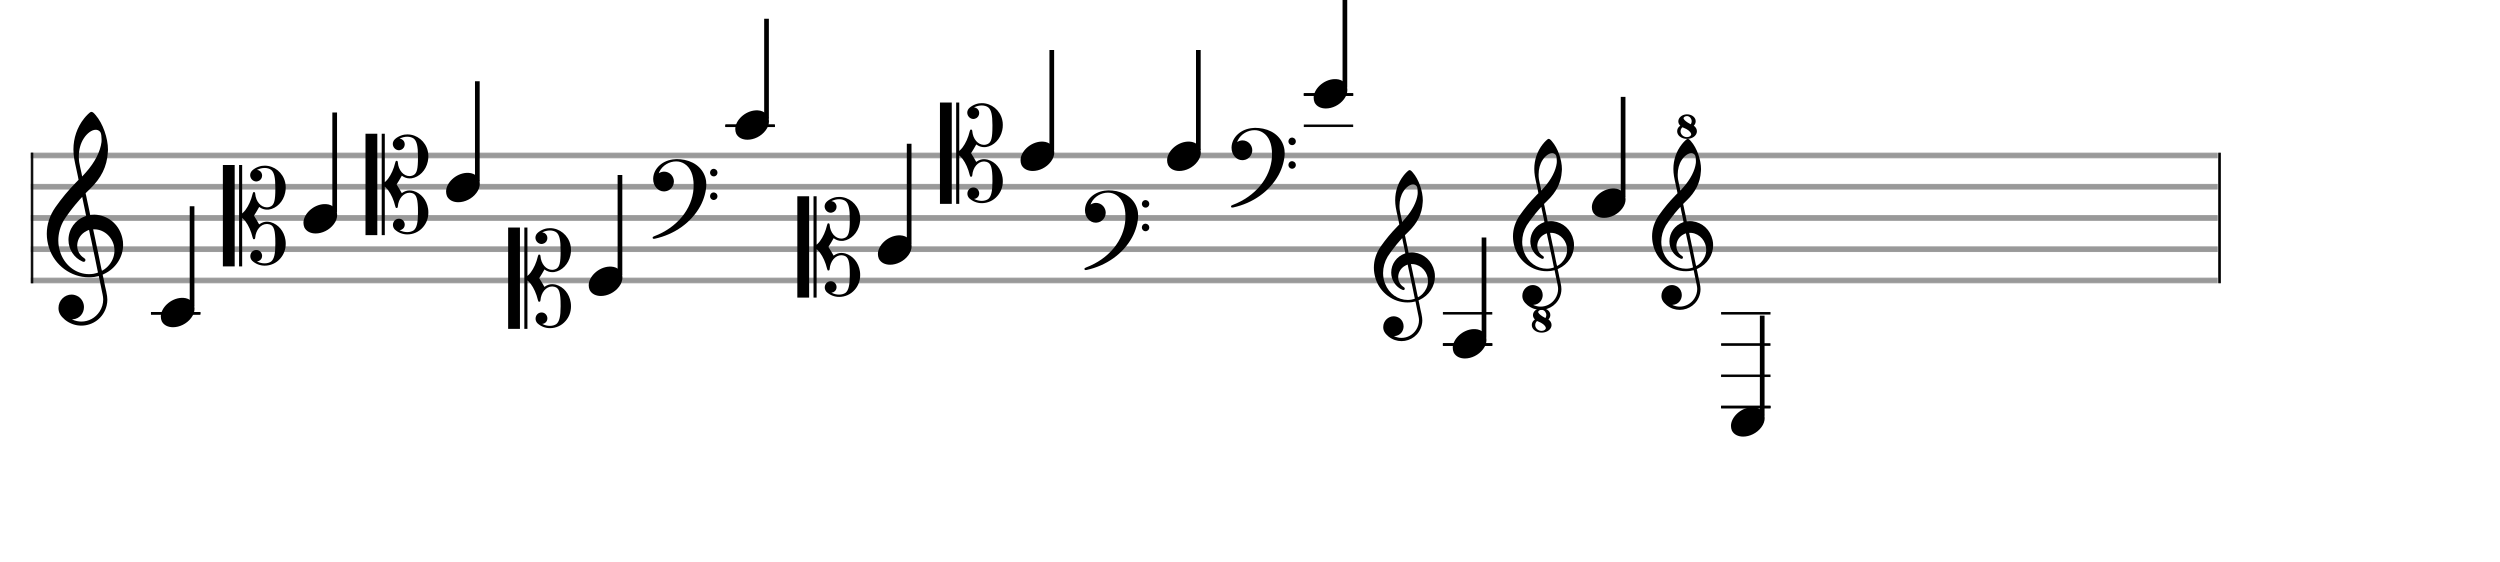 <svg width="800" height="180"><rect stroke-width="0.3" fill="#999999" stroke="#999999" font-family="Arial" font-size="10pt" font-weight="normal" font-style="normal" x="10" y="49" width="699.5" height="1.5"/><rect stroke-width="0.3" fill="#999999" stroke="#999999" font-family="Arial" font-size="10pt" font-weight="normal" font-style="normal" x="10" y="59" width="699.5" height="1.5"/><rect stroke-width="0.3" fill="#999999" stroke="#999999" font-family="Arial" font-size="10pt" font-weight="normal" font-style="normal" x="10" y="69" width="699.5" height="1.5"/><rect stroke-width="0.3" fill="#999999" stroke="#999999" font-family="Arial" font-size="10pt" font-weight="normal" font-style="normal" x="10" y="79" width="699.5" height="1.5"/><rect stroke-width="0.3" fill="#999999" stroke="#999999" font-family="Arial" font-size="10pt" font-weight="normal" font-style="normal" x="10" y="89" width="699.5" height="1.5"/><path stroke-width="0.3" fill="black" stroke="none" font-family="Arial" font-size="10pt" font-weight="normal" font-style="normal" x="10" y="89" width="699.5" height="1.5" d="M15 79M29.054 35.829C29.112 35.8,29.17 35.8,29.256 35.8C29.602 35.8,30.005 36.088,30.581 36.808C32.914 39.486,34.555 44.152,34.555 47.954C34.555 48.242,34.498 48.472,34.498 48.76C34.238 53.282,32.395 56.997,28.738 60.51L27.758 61.461L27.413 61.835L27.413 61.95L27.614 62.814L27.931 64.37L28.248 65.81C28.68 67.768,28.853 68.776,28.853 68.776C28.853 68.776,28.853 68.776,28.853 68.776C28.853 68.776,28.968 68.776,29.112 68.747C29.256 68.747,29.717 68.69,30.206 68.69C30.552 68.69,30.898 68.747,31.07 68.747C35.131 69.266,38.27 72.174,39.163 76.264C39.336 76.926,39.394 77.646,39.394 78.366C39.394 82.254,37.061 85.97,33.173 87.726C32.942 87.87,32.856 87.899,32.856 87.899L32.856 87.928C32.856 87.928,33.029 88.59,33.173 89.339L33.605 91.528L34.008 93.285C34.238 94.408,34.354 95.214,34.354 95.934C34.354 96.568,34.267 97.144,34.123 97.806C33.144 101.81,29.659 104.2,26.03 104.2C24.245 104.2,22.402 103.624,20.789 102.328C19.349 101.118,18.715 100.024,18.715 98.584C18.715 96.05,20.76 94.264,22.891 94.264C23.64 94.264,24.389 94.494,25.109 94.926C26.318 95.762,26.866 97.029,26.866 98.267C26.866 100.168,25.541 102.04,23.266 102.184L23.035 102.184L23.208 102.299C24.158 102.702,25.109 102.904,26.03 102.904C28.363 102.904,30.552 101.723,31.877 99.678C32.626 98.526,33.029 97.173,33.029 95.819C33.029 95.301,32.942 94.782,32.827 94.206C32.827 94.149,32.741 93.688,32.626 93.256C31.992 90.146,31.618 88.331,31.618 88.331C31.618 88.331,31.618 88.331,31.618 88.331C31.56 88.331,31.445 88.331,31.358 88.389C31.07 88.446,30.466 88.59,30.206 88.619C29.573 88.706,28.968 88.734,28.392 88.734C22.747 88.734,17.506 84.933,15.691 79.317C15.23 77.819,14.971 76.322,14.971 74.824C14.971 71.829,15.922 68.891,17.765 66.27C19.781 63.419,21.797 60.971,24.274 58.437L25.138 57.544L24.936 56.478L24.562 54.722L24.072 52.475C23.928 51.64,23.755 50.834,23.726 50.661C23.582 49.71,23.496 48.789,23.496 47.838C23.496 44.21,24.677 40.725,26.894 37.931C27.557 37.067,28.738 35.915,29.054 35.829M30.811 41.531C30.754 41.531,30.667 41.531,30.581 41.531C29.4 41.531,27.874 42.626,26.837 44.238C25.771 45.822,25.224 47.925,25.224 50.085C25.224 50.661,25.253 51.266,25.339 51.87C25.426 52.302,25.454 52.59,25.685 53.627L26.088 55.442C26.203 55.989,26.29 56.421,26.29 56.478L26.29 56.478C26.318 56.478,27.211 55.499,27.499 55.154C30.379 51.899,32.107 48.472,32.482 45.448C32.51 45.16,32.51 44.93,32.51 44.642C32.51 43.749,32.395 42.885,32.194 42.424C31.963 41.963,31.445 41.589,30.811 41.531M26.462 63.794C26.405 63.39,26.318 63.074,26.318 63.016C26.318 63.016,26.318 63.016,26.29 63.016C26.232 63.016,24.994 64.456,24.13 65.464C22.661 67.25,21.106 69.381,20.472 70.418C19.262 72.462,18.658 74.738,18.658 76.984C18.658 78.453,18.946 79.864,19.464 81.218C21.019 85.221,24.59 87.726,28.478 87.726C28.939 87.726,29.458 87.698,29.947 87.611C30.581 87.496,31.358 87.266,31.358 87.179L31.358 87.179C31.358 87.179,31.301 86.891,31.214 86.574L30.379 82.456L29.717 79.374L29.285 77.243L28.824 75.17C28.594 73.931,28.507 73.614,28.507 73.614C28.507 73.614,28.507 73.586,28.478 73.586C28.306 73.586,27.384 74.046,26.981 74.334C25.483 75.371,24.706 77.013,24.706 78.626C24.706 80.152,25.454 81.678,26.894 82.571C27.211 82.773,27.326 82.946,27.326 83.147C27.326 83.176,27.326 83.262,27.326 83.291C27.269 83.637,27.067 83.781,26.779 83.781C26.664 83.781,26.52 83.752,26.347 83.666C23.698 82.514,21.912 79.778,21.912 76.782L21.912 76.782C21.912 73.326,24.072 70.331,27.384 69.15L27.557 69.093L27.269 67.653L26.462 63.794M30.782 73.413C30.552 73.384,30.322 73.384,30.149 73.384C30.091 73.384,30.005 73.384,29.947 73.384L29.803 73.384L29.918 73.902L30.523 76.725L30.898 78.568L31.301 80.382L32.107 84.386L32.424 85.912C32.539 86.315,32.597 86.661,32.626 86.661C32.626 86.661,32.626 86.661,32.626 86.661C32.654 86.661,33.144 86.373,33.461 86.142C34.93 85.106,36.024 83.493,36.427 81.822C36.571 81.275,36.629 80.699,36.629 80.152C36.629 76.811,34.152 73.787,30.782 73.413"/><rect stroke-width="0.3" fill="black" stroke="black" font-family="Arial" font-size="10pt" font-weight="normal" font-style="normal" x="10" y="49" width="0.5" height="41.5"/><rect stroke-width="0.3" fill="black" stroke="black" font-family="Arial" font-size="10pt" font-weight="normal" font-style="normal" x="710" y="49" width="0.5" height="41.5"/><rect stroke-width="0.3" fill="black" stroke="black" font-family="Arial" font-size="10pt" font-weight="normal" font-style="normal" x="48.461" y="100" width="15.5" height="0.5"/><g class="vf-stavenote"><g class="vf-note" pointer-events="bounding-box"><g class="vf-stem" pointer-events="bounding-box"><path stroke-width="1.5" fill="none" stroke="black" font-family="Arial" font-size="10pt" font-weight="normal" font-style="normal" x="48.461" y="100" width="15.5" height="0.5" d="M61.461 98L61.461 66"/></g><g class="vf-notehead" pointer-events="bounding-box"><rect stroke-width="0.3" fill="black" stroke="black" font-family="Arial" font-size="10pt" font-weight="normal" font-style="normal" x="48.461" y="100" width="15.5" height="0.5"/><path stroke-width="0.3" fill="black" stroke="none" font-family="Arial" font-size="10pt" font-weight="normal" font-style="normal" x="48.461" y="100" width="15.5" height="0.5" d="M51.461 100M58.063 95.313C58.164 95.313,58.315 95.313,58.34 95.313C58.34 95.313,58.365 95.313,58.365 95.313C58.365 95.313,58.517 95.313,58.643 95.313C60.911 95.439,62.246 96.926,62.246 98.79C62.246 99.698,61.944 100.731,61.188 101.714C59.751 103.654,57.408 104.712,55.367 104.712C53.779 104.712,52.418 104.082,51.763 102.797C51.561 102.293,51.461 101.814,51.461 101.285C51.461 98.538,54.535 95.489,58.063 95.313"/></g></g><g class="vf-modifiers"/></g><path stroke-width="0.3" fill="black" stroke="none" font-family="Arial" font-size="10pt" font-weight="normal" font-style="normal" x="48.461" y="100" width="15.5" height="0.5" d="M71.318 69M71.318 69L71.318 52.803L73.185 52.803L75.097 52.803L75.097 69L75.097 85.243L73.185 85.243L71.318 85.243L71.318 69M76.502 69L76.502 52.803L76.986 52.803L77.493 52.803L77.493 60.567L77.493 68.309L77.631 68.171C77.862 67.986,78.276 67.548,78.553 67.18C79.544 65.844,80.35 64.092,80.834 62.042C80.972 61.535,81.018 61.466,81.272 61.466C81.525 61.466,81.617 61.581,81.663 61.95C81.848 64.507,83.506 66.35,85.396 66.35C85.695 66.35,86.018 66.304,86.317 66.189C87.562 65.774,87.999 64.668,88.091 61.719C88.091 61.12,88.114 60.567,88.114 60.06C88.114 56.72,87.7 55.13,86.778 54.37C86.271 53.978,85.511 53.748,84.705 53.748C83.875 53.748,83.069 53.955,82.308 54.324L82.262 54.37L82.308 54.393C82.562 54.439,82.723 54.462,82.907 54.554C83.576 54.9,83.875 55.545,83.875 56.19C83.875 56.927,83.437 57.687,82.631 57.941C82.401 58.033,82.216 58.079,82.032 58.079C80.926 58.079,80.05 57.111,80.05 56.028C80.05 55.729,80.12 55.452,80.281 55.13C80.742 54.231,82.354 53.31,83.783 53.079C84.106 53.056,84.405 53.01,84.728 53.01C87.769 53.01,90.534 55.222,91.248 58.356C91.386 58.862,91.432 59.415,91.432 59.968C91.432 60.544,91.386 61.143,91.248 61.696C90.649 64.53,88.552 66.673,86.041 67.065C85.834 67.088,85.603 67.088,85.419 67.088C84.612 67.088,83.829 66.834,83.092 66.327C83.046 66.258,82.977 66.235,82.93 66.235C82.93 66.235,82.93 66.235,82.93 66.235C82.93 66.235,82.562 66.857,82.124 67.641L81.272 69.023L82.124 70.405C82.562 71.166,82.93 71.811,82.93 71.811C82.93 71.811,82.93 71.811,82.93 71.811C82.977 71.811,83.046 71.765,83.092 71.696C83.829 71.189,84.612 70.935,85.419 70.935C85.834 70.935,86.225 71.004,86.64 71.097C89.082 71.811,90.902 73.977,91.34 76.788C91.409 77.202,91.432 77.617,91.432 78.032C91.432 79.806,90.833 81.419,89.704 82.709C88.391 84.252,86.525 85.013,84.705 85.013C83.23 85.013,81.778 84.46,80.673 83.423C80.281 82.985,80.097 82.478,80.097 81.972C80.097 80.958,80.834 79.99,82.032 79.99C83.161 79.99,83.875 80.958,83.875 81.879C83.875 82.524,83.576 83.124,82.907 83.469C82.723 83.561,82.562 83.607,82.308 83.63L82.262 83.676L82.308 83.7C83.069 84.091,83.875 84.276,84.705 84.276C85.511 84.276,86.271 84.045,86.778 83.676C87.7 82.893,88.114 81.303,88.114 78.009C88.114 77.456,88.091 76.926,88.091 76.304C87.953 72.986,87.4 71.857,85.672 71.696C85.58 71.673,85.488 71.673,85.396 71.673C83.483 71.673,81.848 73.562,81.663 76.096C81.617 76.442,81.525 76.557,81.272 76.557C81.018 76.557,80.972 76.511,80.834 75.981C80.35 73.954,79.544 72.18,78.553 70.843C78.276 70.498,77.862 70.037,77.631 69.852L77.493 69.714L77.493 77.456L77.493 85.243L76.986 85.243L76.502 85.243L76.502 69"/><g class="vf-stavenote"><g class="vf-note" pointer-events="bounding-box"><g class="vf-stem" pointer-events="bounding-box"><path stroke-width="1.5" fill="none" stroke="black" font-family="Arial" font-size="10pt" font-weight="normal" font-style="normal" x="48.461" y="100" width="15.5" height="0.5" d="M107.103 68L107.103 36"/></g><g class="vf-notehead" pointer-events="bounding-box"><path stroke-width="0.3" fill="black" stroke="none" font-family="Arial" font-size="10pt" font-weight="normal" font-style="normal" x="48.461" y="100" width="15.5" height="0.5" d="M97.103 70M103.706 65.313C103.806 65.313,103.958 65.313,103.983 65.313C103.983 65.313,104.008 65.313,104.008 65.313C104.008 65.313,104.159 65.313,104.285 65.313C106.553 65.439,107.889 66.926,107.889 68.79C107.889 69.698,107.586 70.731,106.83 71.714C105.394 73.654,103.05 74.712,101.009 74.712C99.422 74.712,98.061 74.082,97.406 72.797C97.204 72.293,97.103 71.814,97.103 71.285C97.103 68.538,100.178 65.489,103.706 65.313"/></g></g><g class="vf-modifiers"/></g><path stroke-width="0.3" fill="black" stroke="none" font-family="Arial" font-size="10pt" font-weight="normal" font-style="normal" x="48.461" y="100" width="15.5" height="0.5" d="M116.961 59M116.961 59L116.961 42.803L118.827 42.803L120.739 42.803L120.739 59L120.739 75.243L118.827 75.243L116.961 75.243L116.961 59M122.145 59L122.145 42.803L122.629 42.803L123.136 42.803L123.136 50.567L123.136 58.309L123.274 58.171C123.504 57.986,123.919 57.548,124.195 57.18C125.186 55.844,125.993 54.092,126.476 52.042C126.615 51.535,126.661 51.466,126.914 51.466C127.168 51.466,127.26 51.581,127.306 51.95C127.49 54.507,129.149 56.35,131.038 56.35C131.338 56.35,131.66 56.304,131.96 56.189C133.204 55.774,133.642 54.668,133.734 51.719C133.734 51.12,133.757 50.567,133.757 50.06C133.757 46.72,133.342 45.13,132.421 44.37C131.914 43.978,131.154 43.748,130.347 43.748C129.518 43.748,128.711 43.955,127.951 44.324L127.905 44.37L127.951 44.393C128.204 44.439,128.366 44.462,128.55 44.554C129.218 44.9,129.518 45.545,129.518 46.19C129.518 46.927,129.08 47.687,128.274 47.941C128.043 48.033,127.859 48.079,127.675 48.079C126.569 48.079,125.693 47.111,125.693 46.028C125.693 45.729,125.762 45.452,125.923 45.13C126.384 44.231,127.997 43.31,129.426 43.079C129.748 43.056,130.048 43.01,130.37 43.01C133.411 43.01,136.176 45.222,136.891 48.356C137.029 48.862,137.075 49.415,137.075 49.968C137.075 50.544,137.029 51.143,136.891 51.696C136.291 54.53,134.195 56.673,131.683 57.065C131.476 57.088,131.246 57.088,131.061 57.088C130.255 57.088,129.472 56.834,128.734 56.327C128.688 56.258,128.619 56.235,128.573 56.235C128.573 56.235,128.573 56.235,128.573 56.235C128.573 56.235,128.204 56.857,127.767 57.641L126.914 59.023L127.767 60.405C128.204 61.166,128.573 61.811,128.573 61.811C128.573 61.811,128.573 61.811,128.573 61.811C128.619 61.811,128.688 61.765,128.734 61.696C129.472 61.189,130.255 60.935,131.061 60.935C131.476 60.935,131.868 61.004,132.283 61.097C134.725 61.811,136.545 63.977,136.983 66.788C137.052 67.202,137.075 67.617,137.075 68.032C137.075 69.806,136.476 71.419,135.347 72.709C134.034 74.252,132.167 75.013,130.347 75.013C128.873 75.013,127.421 74.46,126.315 73.423C125.923 72.985,125.739 72.478,125.739 71.972C125.739 70.958,126.476 69.99,127.675 69.99C128.803 69.99,129.518 70.958,129.518 71.879C129.518 72.524,129.218 73.124,128.55 73.469C128.366 73.561,128.204 73.607,127.951 73.63L127.905 73.676L127.951 73.7C128.711 74.091,129.518 74.276,130.347 74.276C131.154 74.276,131.914 74.045,132.421 73.676C133.342 72.893,133.757 71.303,133.757 68.009C133.757 67.456,133.734 66.926,133.734 66.304C133.596 62.986,133.043 61.857,131.315 61.696C131.223 61.673,131.131 61.673,131.038 61.673C129.126 61.673,127.49 63.562,127.306 66.096C127.26 66.442,127.168 66.557,126.914 66.557C126.661 66.557,126.615 66.511,126.476 65.981C125.993 63.954,125.186 62.18,124.195 60.843C123.919 60.498,123.504 60.037,123.274 59.852L123.136 59.714L123.136 67.456L123.136 75.243L122.629 75.243L122.145 75.243L122.145 59"/><g class="vf-stavenote"><g class="vf-note" pointer-events="bounding-box"><g class="vf-stem" pointer-events="bounding-box"><path stroke-width="1.5" fill="none" stroke="black" font-family="Arial" font-size="10pt" font-weight="normal" font-style="normal" x="48.461" y="100" width="15.5" height="0.5" d="M152.746 58L152.746 26"/></g><g class="vf-notehead" pointer-events="bounding-box"><path stroke-width="0.3" fill="black" stroke="none" font-family="Arial" font-size="10pt" font-weight="normal" font-style="normal" x="48.461" y="100" width="15.5" height="0.5" d="M142.746 60M149.348 55.313C149.449 55.313,149.6 55.313,149.625 55.313C149.625 55.313,149.651 55.313,149.651 55.313C149.651 55.313,149.802 55.313,149.928 55.313C152.196 55.439,153.531 56.926,153.531 58.79C153.531 59.698,153.229 60.731,152.473 61.714C151.037 63.654,148.693 64.712,146.652 64.712C145.064 64.712,143.703 64.082,143.048 62.797C142.847 62.293,142.746 61.814,142.746 61.285C142.746 58.538,145.82 55.489,149.348 55.313"/></g></g><g class="vf-modifiers"/></g><path stroke-width="0.3" fill="black" stroke="none" font-family="Arial" font-size="10pt" font-weight="normal" font-style="normal" x="48.461" y="100" width="15.5" height="0.5" d="M162.604 89M162.604 89L162.604 72.803L164.47 72.803L166.382 72.803L166.382 89L166.382 105.243L164.47 105.243L162.604 105.243L162.604 89M167.788 89L167.788 72.803L168.271 72.803L168.778 72.803L168.778 80.567L168.778 88.309L168.917 88.171C169.147 87.986,169.562 87.548,169.838 87.18C170.829 85.844,171.635 84.092,172.119 82.042C172.257 81.535,172.303 81.466,172.557 81.466C172.81 81.466,172.902 81.581,172.949 81.95C173.133 84.507,174.792 86.35,176.681 86.35C176.981 86.35,177.303 86.304,177.603 86.189C178.847 85.774,179.285 84.668,179.377 81.719C179.377 81.12,179.4 80.567,179.4 80.06C179.4 76.72,178.985 75.13,178.063 74.37C177.557 73.978,176.796 73.748,175.99 73.748C175.16 73.748,174.354 73.955,173.594 74.324L173.548 74.37L173.594 74.393C173.847 74.439,174.008 74.462,174.193 74.554C174.861 74.9,175.16 75.545,175.16 76.19C175.16 76.927,174.723 77.687,173.916 77.941C173.686 78.033,173.501 78.079,173.317 78.079C172.211 78.079,171.336 77.111,171.336 76.028C171.336 75.729,171.405 75.452,171.566 75.13C172.027 74.231,173.64 73.31,175.068 73.079C175.391 73.056,175.69 73.01,176.013 73.01C179.054 73.01,181.819 75.222,182.533 78.356C182.671 78.862,182.717 79.415,182.717 79.968C182.717 80.544,182.671 81.143,182.533 81.696C181.934 84.53,179.837 86.673,177.326 87.065C177.119 87.088,176.888 87.088,176.704 87.088C175.898 87.088,175.114 86.834,174.377 86.327C174.331 86.258,174.262 86.235,174.216 86.235C174.216 86.235,174.216 86.235,174.216 86.235C174.216 86.235,173.847 86.857,173.409 87.641L172.557 89.023L173.409 90.405C173.847 91.166,174.216 91.811,174.216 91.811C174.216 91.811,174.216 91.811,174.216 91.811C174.262 91.811,174.331 91.765,174.377 91.696C175.114 91.189,175.898 90.935,176.704 90.935C177.119 90.935,177.51 91.004,177.925 91.097C180.367 91.811,182.188 93.977,182.625 96.788C182.694 97.202,182.717 97.617,182.717 98.032C182.717 99.806,182.118 101.419,180.989 102.709C179.676 104.252,177.81 105.013,175.99 105.013C174.515 105.013,173.064 104.46,171.958 103.423C171.566 102.985,171.382 102.478,171.382 101.972C171.382 100.958,172.119 99.99,173.317 99.99C174.446 99.99,175.16 100.958,175.16 101.879C175.16 102.524,174.861 103.124,174.193 103.469C174.008 103.561,173.847 103.607,173.594 103.63L173.548 103.676L173.594 103.7C174.354 104.091,175.16 104.276,175.99 104.276C176.796 104.276,177.557 104.045,178.063 103.676C178.985 102.893,179.4 101.303,179.4 98.009C179.4 97.456,179.377 96.926,179.377 96.304C179.238 92.986,178.685 91.857,176.957 91.696C176.865 91.673,176.773 91.673,176.681 91.673C174.769 91.673,173.133 93.562,172.949 96.096C172.902 96.442,172.81 96.557,172.557 96.557C172.303 96.557,172.257 96.511,172.119 95.981C171.635 93.954,170.829 92.18,169.838 90.843C169.562 90.498,169.147 90.037,168.917 89.852L168.778 89.714L168.778 97.456L168.778 105.243L168.271 105.243L167.788 105.243L167.788 89"/><g class="vf-stavenote"><g class="vf-note" pointer-events="bounding-box"><g class="vf-stem" pointer-events="bounding-box"><path stroke-width="1.5" fill="none" stroke="black" font-family="Arial" font-size="10pt" font-weight="normal" font-style="normal" x="48.461" y="100" width="15.5" height="0.5" d="M198.388 88L198.388 56"/></g><g class="vf-notehead" pointer-events="bounding-box"><path stroke-width="0.3" fill="black" stroke="none" font-family="Arial" font-size="10pt" font-weight="normal" font-style="normal" x="48.461" y="100" width="15.5" height="0.5" d="M188.388 90M194.991 85.313C195.092 85.313,195.243 85.313,195.268 85.313C195.268 85.313,195.293 85.313,195.293 85.313C195.293 85.313,195.444 85.313,195.57 85.313C197.838 85.439,199.174 86.926,199.174 88.79C199.174 89.698,198.872 90.731,198.116 91.714C196.679 93.654,194.336 94.712,192.294 94.712C190.707 94.712,189.346 94.082,188.691 92.797C188.489 92.293,188.388 91.814,188.388 91.285C188.388 88.538,191.463 85.489,194.991 85.313"/></g></g><g class="vf-modifiers"/></g><path stroke-width="0.3" fill="black" stroke="none" font-family="Arial" font-size="10pt" font-weight="normal" font-style="normal" x="48.461" y="100" width="15.5" height="0.5" d="M208.874 59M215.947 50.959C216.131 50.913,216.316 50.913,216.523 50.913C217.329 50.913,218.274 51.005,219.08 51.166C222.859 51.95,225.462 54.507,225.946 57.917C225.992 58.286,226.015 58.631,226.015 59C226.015 61.074,225.301 63.746,224.08 65.981C221.177 71.234,215.878 75.013,209.519 76.395C209.404 76.395,209.311 76.418,209.196 76.418C208.966 76.418,208.851 76.28,208.851 76.073C208.851 75.842,208.897 75.773,209.357 75.589C216.638 72.847,221.5 66.926,221.937 60.29C221.96 59.945,221.96 59.553,221.96 59.253C221.96 56.028,220.97 53.632,219.057 52.434C218.228 51.904,217.329 51.65,216.362 51.65C214.219 51.65,212.03 52.871,211.016 54.922C210.97 55.083,210.809 55.429,210.809 55.452C210.809 55.452,210.809 55.452,210.809 55.452C210.809 55.452,210.832 55.429,210.901 55.406C211.408 55.083,211.961 54.922,212.537 54.922C213.343 54.922,214.196 55.268,214.795 55.913C215.348 56.512,215.647 57.318,215.647 58.055C215.647 59.553,214.541 61.074,212.813 61.235C212.698 61.235,212.583 61.258,212.468 61.258C210.556 61.258,209.012 59.507,209.012 57.295C209.012 57.249,209.012 57.18,209.012 57.157C209.104 53.862,212.122 51.166,215.947 50.959M228.204 54.046C228.25 54.023,228.273 54.023,228.342 54.023C228.504 54.023,228.688 54.046,228.734 54.092C229.31 54.254,229.587 54.761,229.587 55.244C229.587 55.659,229.379 56.074,228.965 56.304C228.803 56.42,228.596 56.443,228.389 56.443C228.066 56.443,227.72 56.304,227.49 56.005C227.306 55.774,227.213 55.521,227.213 55.268C227.213 54.692,227.582 54.116,228.204 54.046M228.204 61.58C228.25 61.58,228.273 61.58,228.342 61.58C228.504 61.58,228.688 61.604,228.734 61.65C229.31 61.811,229.587 62.318,229.587 62.802C229.587 63.216,229.379 63.631,228.965 63.838C228.803 63.954,228.596 64,228.389 64C228.066 64,227.72 63.838,227.49 63.562C227.306 63.332,227.213 63.078,227.213 62.802C227.213 62.226,227.582 61.673,228.204 61.58"/><rect stroke-width="0.3" fill="black" stroke="black" font-family="Arial" font-size="10pt" font-weight="normal" font-style="normal" x="232.286" y="40" width="15.5" height="0.5"/><g class="vf-stavenote"><g class="vf-note" pointer-events="bounding-box"><g class="vf-stem" pointer-events="bounding-box"><path stroke-width="1.5" fill="none" stroke="black" font-family="Arial" font-size="10pt" font-weight="normal" font-style="normal" x="232.286" y="40" width="15.5" height="0.5" d="M245.286 38L245.286 6"/></g><g class="vf-notehead" pointer-events="bounding-box"><rect stroke-width="0.3" fill="black" stroke="black" font-family="Arial" font-size="10pt" font-weight="normal" font-style="normal" x="232.286" y="40" width="15.5" height="0.5"/><path stroke-width="0.3" fill="black" stroke="none" font-family="Arial" font-size="10pt" font-weight="normal" font-style="normal" x="232.286" y="40" width="15.5" height="0.5" d="M235.286 40M241.888 35.313C241.989 35.313,242.14 35.313,242.166 35.313C242.166 35.313,242.191 35.313,242.191 35.313C242.191 35.313,242.342 35.313,242.468 35.313C244.736 35.439,246.072 36.926,246.072 38.79C246.072 39.698,245.769 40.731,245.013 41.714C243.577 43.654,241.233 44.712,239.192 44.712C237.604 44.712,236.244 44.082,235.588 42.797C235.387 42.293,235.286 41.814,235.286 41.285C235.286 38.538,238.36 35.489,241.888 35.313"/></g></g><g class="vf-modifiers"/></g><path stroke-width="0.3" fill="black" stroke="none" font-family="Arial" font-size="10pt" font-weight="normal" font-style="normal" x="232.286" y="40" width="15.5" height="0.5" d="M255.144 79M255.144 79L255.144 62.803L257.01 62.803L258.922 62.803L258.922 79L258.922 95.243L257.01 95.243L255.144 95.243L255.144 79M260.328 79L260.328 62.803L260.812 62.803L261.318 62.803L261.318 70.567L261.318 78.309L261.457 78.171C261.687 77.986,262.102 77.548,262.378 77.18C263.369 75.844,264.175 74.092,264.659 72.042C264.797 71.535,264.844 71.466,265.097 71.466C265.35 71.466,265.443 71.581,265.489 71.95C265.673 74.507,267.332 76.35,269.221 76.35C269.521 76.35,269.843 76.304,270.143 76.189C271.387 75.774,271.825 74.668,271.917 71.719C271.917 71.12,271.94 70.567,271.94 70.06C271.94 66.72,271.525 65.13,270.604 64.37C270.097 63.978,269.336 63.748,268.53 63.748C267.701 63.748,266.894 63.955,266.134 64.324L266.088 64.37L266.134 64.393C266.387 64.439,266.549 64.462,266.733 64.554C267.401 64.9,267.701 65.545,267.701 66.19C267.701 66.927,267.263 67.687,266.456 67.941C266.226 68.033,266.042 68.079,265.857 68.079C264.751 68.079,263.876 67.111,263.876 66.028C263.876 65.729,263.945 65.452,264.106 65.13C264.567 64.231,266.18 63.31,267.608 63.079C267.931 63.056,268.23 63.01,268.553 63.01C271.594 63.01,274.359 65.222,275.073 68.356C275.212 68.862,275.258 69.415,275.258 69.968C275.258 70.544,275.212 71.143,275.073 71.696C274.474 74.53,272.378 76.673,269.866 77.065C269.659 77.088,269.429 77.088,269.244 77.088C268.438 77.088,267.654 76.834,266.917 76.327C266.871 76.258,266.802 76.235,266.756 76.235C266.756 76.235,266.756 76.235,266.756 76.235C266.756 76.235,266.387 76.857,265.949 77.641L265.097 79.023L265.949 80.405C266.387 81.166,266.756 81.811,266.756 81.811C266.756 81.811,266.756 81.811,266.756 81.811C266.802 81.811,266.871 81.765,266.917 81.696C267.654 81.189,268.438 80.935,269.244 80.935C269.659 80.935,270.051 81.004,270.465 81.097C272.908 81.811,274.728 83.977,275.165 86.788C275.235 87.202,275.258 87.617,275.258 88.032C275.258 89.806,274.659 91.419,273.53 92.709C272.216 94.252,270.35 95.013,268.53 95.013C267.055 95.013,265.604 94.46,264.498 93.423C264.106 92.985,263.922 92.478,263.922 91.972C263.922 90.958,264.659 89.99,265.857 89.99C266.986 89.99,267.701 90.958,267.701 91.879C267.701 92.524,267.401 93.124,266.733 93.469C266.549 93.561,266.387 93.607,266.134 93.63L266.088 93.676L266.134 93.7C266.894 94.091,267.701 94.276,268.53 94.276C269.336 94.276,270.097 94.045,270.604 93.676C271.525 92.893,271.94 91.303,271.94 88.009C271.94 87.456,271.917 86.926,271.917 86.304C271.779 82.986,271.226 81.857,269.498 81.696C269.405 81.673,269.313 81.673,269.221 81.673C267.309 81.673,265.673 83.562,265.489 86.096C265.443 86.442,265.35 86.557,265.097 86.557C264.844 86.557,264.797 86.511,264.659 85.981C264.175 83.954,263.369 82.18,262.378 80.843C262.102 80.498,261.687 80.037,261.457 79.852L261.318 79.714L261.318 87.456L261.318 95.243L260.812 95.243L260.328 95.243L260.328 79"/><g class="vf-stavenote"><g class="vf-note" pointer-events="bounding-box"><g class="vf-stem" pointer-events="bounding-box"><path stroke-width="1.5" fill="none" stroke="black" font-family="Arial" font-size="10pt" font-weight="normal" font-style="normal" x="232.286" y="40" width="15.5" height="0.5" d="M290.929 78L290.929 46"/></g><g class="vf-notehead" pointer-events="bounding-box"><path stroke-width="0.3" fill="black" stroke="none" font-family="Arial" font-size="10pt" font-weight="normal" font-style="normal" x="232.286" y="40" width="15.5" height="0.5" d="M280.929 80M287.531 75.313C287.632 75.313,287.783 75.313,287.808 75.313C287.808 75.313,287.833 75.313,287.833 75.313C287.833 75.313,287.985 75.313,288.111 75.313C290.379 75.439,291.714 76.926,291.714 78.79C291.714 79.698,291.412 80.731,290.656 81.714C289.219 83.654,286.876 84.712,284.835 84.712C283.247 84.712,281.886 84.082,281.231 82.797C281.029 82.293,280.929 81.814,280.929 81.285C280.929 78.538,284.003 75.489,287.531 75.313"/></g></g><g class="vf-modifiers"/></g><path stroke-width="0.3" fill="black" stroke="none" font-family="Arial" font-size="10pt" font-weight="normal" font-style="normal" x="232.286" y="40" width="15.5" height="0.5" d="M300.786 49M300.786 49L300.786 32.803L302.653 32.803L304.565 32.803L304.565 49L304.565 65.243L302.653 65.243L300.786 65.243L300.786 49M305.97 49L305.97 32.803L306.454 32.803L306.961 32.803L306.961 40.567L306.961 48.309L307.099 48.171C307.33 47.986,307.744 47.548,308.021 47.18C309.012 45.844,309.818 44.092,310.302 42.042C310.44 41.535,310.486 41.466,310.74 41.466C310.993 41.466,311.085 41.581,311.131 41.95C311.316 44.507,312.975 46.35,314.864 46.35C315.163 46.35,315.486 46.304,315.785 46.189C317.03 45.774,317.467 44.668,317.559 41.719C317.559 41.12,317.583 40.567,317.583 40.06C317.583 36.72,317.168 35.13,316.246 34.37C315.739 33.978,314.979 33.748,314.173 33.748C313.343 33.748,312.537 33.955,311.776 34.324L311.73 34.37L311.776 34.393C312.03 34.439,312.191 34.462,312.375 34.554C313.044 34.9,313.343 35.545,313.343 36.19C313.343 36.927,312.905 37.687,312.099 37.941C311.869 38.033,311.684 38.079,311.5 38.079C310.394 38.079,309.519 37.111,309.519 36.028C309.519 35.729,309.588 35.452,309.749 35.13C310.21 34.231,311.823 33.31,313.251 33.079C313.574 33.056,313.873 33.01,314.196 33.01C317.237 33.01,320.002 35.222,320.716 38.356C320.854 38.862,320.9 39.415,320.9 39.968C320.9 40.544,320.854 41.143,320.716 41.696C320.117 44.53,318.02 46.673,315.509 47.065C315.302 47.088,315.071 47.088,314.887 47.088C314.08 47.088,313.297 46.834,312.56 46.327C312.514 46.258,312.445 46.235,312.399 46.235C312.399 46.235,312.399 46.235,312.399 46.235C312.399 46.235,312.03 46.857,311.592 47.641L310.74 49.023L311.592 50.405C312.03 51.166,312.399 51.811,312.399 51.811C312.399 51.811,312.399 51.811,312.399 51.811C312.445 51.811,312.514 51.765,312.56 51.696C313.297 51.189,314.08 50.935,314.887 50.935C315.302 50.935,315.693 51.004,316.108 51.097C318.55 51.811,320.37 53.977,320.808 56.788C320.877 57.202,320.9 57.617,320.9 58.032C320.9 59.806,320.301 61.419,319.172 62.709C317.859 64.252,315.993 65.013,314.173 65.013C312.698 65.013,311.247 64.46,310.141 63.423C309.749 62.985,309.565 62.478,309.565 61.972C309.565 60.958,310.302 59.99,311.5 59.99C312.629 59.99,313.343 60.958,313.343 61.879C313.343 62.524,313.044 63.124,312.375 63.469C312.191 63.561,312.03 63.607,311.776 63.63L311.73 63.676L311.776 63.7C312.537 64.091,313.343 64.276,314.173 64.276C314.979 64.276,315.739 64.045,316.246 63.676C317.168 62.893,317.583 61.303,317.583 58.009C317.583 57.456,317.559 56.926,317.559 56.304C317.421 52.986,316.868 51.857,315.14 51.696C315.048 51.673,314.956 51.673,314.864 51.673C312.951 51.673,311.316 53.562,311.131 56.096C311.085 56.442,310.993 56.557,310.74 56.557C310.486 56.557,310.44 56.511,310.302 55.981C309.818 53.954,309.012 52.18,308.021 50.843C307.744 50.498,307.33 50.037,307.099 49.852L306.961 49.714L306.961 57.456L306.961 65.243L306.454 65.243L305.97 65.243L305.97 49"/><g class="vf-stavenote"><g class="vf-note" pointer-events="bounding-box"><g class="vf-stem" pointer-events="bounding-box"><path stroke-width="1.5" fill="none" stroke="black" font-family="Arial" font-size="10pt" font-weight="normal" font-style="normal" x="232.286" y="40" width="15.5" height="0.5" d="M336.571 48L336.571 16"/></g><g class="vf-notehead" pointer-events="bounding-box"><path stroke-width="0.3" fill="black" stroke="none" font-family="Arial" font-size="10pt" font-weight="normal" font-style="normal" x="232.286" y="40" width="15.5" height="0.5" d="M326.571 50M333.174 45.313C333.274 45.313,333.426 45.313,333.451 45.313C333.451 45.313,333.476 45.313,333.476 45.313C333.476 45.313,333.627 45.313,333.753 45.313C336.021 45.439,337.357 46.926,337.357 48.79C337.357 49.698,337.054 50.731,336.298 51.714C334.862 53.654,332.518 54.712,330.477 54.712C328.89 54.712,327.529 54.082,326.874 52.797C326.672 52.293,326.571 51.814,326.571 51.285C326.571 48.538,329.646 45.489,333.174 45.313"/></g></g><g class="vf-modifiers"/></g><path stroke-width="0.3" fill="black" stroke="none" font-family="Arial" font-size="10pt" font-weight="normal" font-style="normal" x="232.286" y="40" width="15.5" height="0.5" d="M347.056 69M354.13 60.959C354.314 60.913,354.498 60.913,354.706 60.913C355.512 60.913,356.457 61.005,357.263 61.166C361.042 61.95,363.645 64.507,364.129 67.917C364.175 68.286,364.198 68.631,364.198 69C364.198 71.074,363.484 73.746,362.263 75.981C359.36 81.234,354.061 85.013,347.702 86.395C347.586 86.395,347.494 86.418,347.379 86.418C347.149 86.418,347.033 86.28,347.033 86.073C347.033 85.842,347.079 85.773,347.54 85.589C354.821 82.847,359.682 76.926,360.12 70.29C360.143 69.945,360.143 69.553,360.143 69.253C360.143 66.028,359.152 63.632,357.24 62.434C356.411 61.904,355.512 61.65,354.544 61.65C352.402 61.65,350.213 62.871,349.199 64.922C349.153 65.083,348.992 65.429,348.992 65.452C348.992 65.452,348.992 65.452,348.992 65.452C348.992 65.452,349.015 65.429,349.084 65.406C349.591 65.083,350.144 64.922,350.72 64.922C351.526 64.922,352.379 65.268,352.978 65.913C353.531 66.512,353.83 67.318,353.83 68.055C353.83 69.553,352.724 71.074,350.996 71.235C350.881 71.235,350.766 71.258,350.651 71.258C348.738 71.258,347.195 69.507,347.195 67.295C347.195 67.249,347.195 67.18,347.195 67.157C347.287 63.862,350.305 61.166,354.13 60.959M366.387 64.046C366.433 64.023,366.456 64.023,366.525 64.023C366.687 64.023,366.871 64.046,366.917 64.092C367.493 64.254,367.769 64.761,367.769 65.244C367.769 65.659,367.562 66.074,367.147 66.304C366.986 66.42,366.779 66.443,366.571 66.443C366.249 66.443,365.903 66.304,365.673 66.005C365.488 65.774,365.396 65.521,365.396 65.268C365.396 64.692,365.765 64.116,366.387 64.046M366.387 71.58C366.433 71.58,366.456 71.58,366.525 71.58C366.687 71.58,366.871 71.604,366.917 71.65C367.493 71.811,367.769 72.318,367.769 72.802C367.769 73.216,367.562 73.631,367.147 73.838C366.986 73.954,366.779 74,366.571 74C366.249 74,365.903 73.838,365.673 73.562C365.488 73.332,365.396 73.078,365.396 72.802C365.396 72.226,365.765 71.673,366.387 71.58"/><g class="vf-stavenote"><g class="vf-note" pointer-events="bounding-box"><g class="vf-stem" pointer-events="bounding-box"><path stroke-width="1.5" fill="none" stroke="black" font-family="Arial" font-size="10pt" font-weight="normal" font-style="normal" x="232.286" y="40" width="15.5" height="0.5" d="M383.469 48L383.469 16"/></g><g class="vf-notehead" pointer-events="bounding-box"><path stroke-width="0.3" fill="black" stroke="none" font-family="Arial" font-size="10pt" font-weight="normal" font-style="normal" x="232.286" y="40" width="15.5" height="0.5" d="M373.469 50M380.071 45.313C380.172 45.313,380.323 45.313,380.348 45.313C380.348 45.313,380.374 45.313,380.374 45.313C380.374 45.313,380.525 45.313,380.651 45.313C382.919 45.439,384.254 46.926,384.254 48.79C384.254 49.698,383.952 50.731,383.196 51.714C381.76 53.654,379.416 54.712,377.375 54.712C375.787 54.712,374.426 54.082,373.771 52.797C373.57 52.293,373.469 51.814,373.469 51.285C373.469 48.538,376.543 45.489,380.071 45.313"/></g></g><g class="vf-modifiers"/></g><path stroke-width="0.3" fill="black" stroke="none" font-family="Arial" font-size="10pt" font-weight="normal" font-style="normal" x="232.286" y="40" width="15.5" height="0.5" d="M393.954 49M401.027 40.959C401.212 40.913,401.396 40.913,401.603 40.913C402.41 40.913,403.354 41.005,404.161 41.166C407.939 41.95,410.543 44.507,411.027 47.917C411.073 48.286,411.096 48.631,411.096 49C411.096 51.074,410.382 53.746,409.16 55.981C406.257 61.234,400.958 65.013,394.599 66.395C394.484 66.395,394.392 66.418,394.277 66.418C394.046 66.418,393.931 66.28,393.931 66.073C393.931 65.842,393.977 65.773,394.438 65.589C401.718 62.847,406.58 56.926,407.018 50.29C407.041 49.945,407.041 49.553,407.041 49.253C407.041 46.028,406.05 43.632,404.138 42.434C403.308 41.904,402.41 41.65,401.442 41.65C399.299 41.65,397.11 42.871,396.097 44.922C396.051 45.083,395.889 45.429,395.889 45.452C395.889 45.452,395.889 45.452,395.889 45.452C395.889 45.452,395.912 45.429,395.982 45.406C396.488 45.083,397.041 44.922,397.617 44.922C398.424 44.922,399.276 45.268,399.875 45.913C400.428 46.512,400.728 47.318,400.728 48.055C400.728 49.553,399.622 51.074,397.894 51.235C397.779 51.235,397.663 51.258,397.548 51.258C395.636 51.258,394.092 49.507,394.092 47.295C394.092 47.249,394.092 47.18,394.092 47.157C394.184 43.862,397.203 41.166,401.027 40.959M413.285 44.046C413.331 44.023,413.354 44.023,413.423 44.023C413.584 44.023,413.768 44.046,413.814 44.092C414.39 44.254,414.667 44.761,414.667 45.244C414.667 45.659,414.46 46.074,414.045 46.304C413.884 46.42,413.676 46.443,413.469 46.443C413.146 46.443,412.801 46.304,412.57 46.005C412.386 45.774,412.294 45.521,412.294 45.268C412.294 44.692,412.662 44.116,413.285 44.046M413.285 51.58C413.331 51.58,413.354 51.58,413.423 51.58C413.584 51.58,413.768 51.604,413.814 51.65C414.39 51.811,414.667 52.318,414.667 52.802C414.667 53.216,414.46 53.631,414.045 53.838C413.884 53.954,413.676 54,413.469 54C413.146 54,412.801 53.838,412.57 53.562C412.386 53.332,412.294 53.078,412.294 52.802C412.294 52.226,412.662 51.673,413.285 51.58"/><rect stroke-width="0.3" fill="black" stroke="black" font-family="Arial" font-size="10pt" font-weight="normal" font-style="normal" x="417.366" y="40" width="15.5" height="0.5"/><rect stroke-width="0.3" fill="black" stroke="black" font-family="Arial" font-size="10pt" font-weight="normal" font-style="normal" x="417.366" y="30" width="15.5" height="0.5"/><g class="vf-stavenote"><g class="vf-note" pointer-events="bounding-box"><g class="vf-stem" pointer-events="bounding-box"><path stroke-width="1.5" fill="none" stroke="black" font-family="Arial" font-size="10pt" font-weight="normal" font-style="normal" x="417.366" y="30" width="15.5" height="0.5" d="M430.366 28L430.366 -4"/></g><g class="vf-notehead" pointer-events="bounding-box"><rect stroke-width="0.3" fill="black" stroke="black" font-family="Arial" font-size="10pt" font-weight="normal" font-style="normal" x="417.366" y="30" width="15.5" height="0.5"/><path stroke-width="0.3" fill="black" stroke="none" font-family="Arial" font-size="10pt" font-weight="normal" font-style="normal" x="417.366" y="30" width="15.5" height="0.5" d="M420.366 30M426.969 25.313C427.07 25.313,427.221 25.313,427.246 25.313C427.246 25.313,427.271 25.313,427.271 25.313C427.271 25.313,427.422 25.313,427.548 25.313C429.816 25.439,431.152 26.926,431.152 28.79C431.152 29.698,430.85 30.731,430.094 31.714C428.657 33.654,426.314 34.712,424.272 34.712C422.685 34.712,421.324 34.082,420.669 32.797C420.467 32.293,420.366 31.814,420.366 31.285C420.366 28.538,423.441 25.489,426.969 25.313"/></g></g><g class="vf-modifiers"/></g><path stroke-width="0.3" fill="black" stroke="none" font-family="Arial" font-size="10pt" font-weight="normal" font-style="normal" x="417.366" y="30" width="15.5" height="0.5" d="M439.66 89M450.903 54.463C450.949 54.44,450.995 54.44,451.064 54.44C451.341 54.44,451.663 54.67,452.124 55.246C453.991 57.389,455.304 61.122,455.304 64.163C455.304 64.393,455.258 64.578,455.258 64.808C455.05 68.425,453.576 71.397,450.65 74.208L449.866 74.969L449.59 75.268L449.59 75.36L449.751 76.052L450.005 77.296L450.258 78.448C450.604 80.014,450.742 80.821,450.742 80.821C450.742 80.821,450.742 80.821,450.742 80.821C450.742 80.821,450.834 80.821,450.949 80.798C451.064 80.798,451.433 80.752,451.825 80.752C452.101 80.752,452.378 80.798,452.516 80.798C455.765 81.212,458.276 83.54,458.99 86.811C459.128 87.341,459.175 87.917,459.175 88.493C459.175 91.604,457.308 94.576,454.198 95.981C454.014 96.096,453.944 96.119,453.944 96.119L453.944 96.142C453.944 96.142,454.083 96.672,454.198 97.271L454.543 99.022L454.866 100.428C455.05 101.326,455.143 101.972,455.143 102.548C455.143 103.054,455.073 103.515,454.958 104.045C454.175 107.248,451.387 109.16,448.484 109.16C447.055 109.16,445.581 108.699,444.291 107.662C443.139 106.695,442.632 105.819,442.632 104.667C442.632 102.64,444.268 101.211,445.973 101.211C446.572 101.211,447.171 101.396,447.747 101.741C448.714 102.409,449.152 103.423,449.152 104.414C449.152 105.934,448.092 107.432,446.272 107.547L446.088 107.547L446.226 107.639C446.986 107.962,447.747 108.123,448.484 108.123C450.35 108.123,452.101 107.179,453.161 105.543C453.76 104.621,454.083 103.538,454.083 102.455C454.083 102.041,454.014 101.626,453.921 101.165C453.921 101.119,453.852 100.75,453.76 100.405C453.253 97.916,452.954 96.465,452.954 96.465C452.954 96.465,452.954 96.465,452.954 96.465C452.908 96.465,452.815 96.465,452.746 96.511C452.516 96.557,452.032 96.672,451.825 96.695C451.318 96.764,450.834 96.788,450.373 96.788C445.857 96.788,441.664 93.746,440.213 89.253C439.844 88.055,439.637 86.857,439.637 85.659C439.637 83.263,440.397 80.913,441.871 78.816C443.484 76.535,445.097 74.577,447.079 72.549L447.77 71.835L447.608 70.983L447.309 69.577L446.917 67.78C446.802 67.112,446.664 66.467,446.641 66.329C446.526 65.568,446.456 64.831,446.456 64.071C446.456 61.168,447.401 58.38,449.175 56.145C449.705 55.454,450.65 54.532,450.903 54.463M452.309 59.025C452.263 59.025,452.193 59.025,452.124 59.025C451.18 59.025,449.959 59.9,449.129 61.191C448.277 62.458,447.839 64.14,447.839 65.868C447.839 66.329,447.862 66.812,447.931 67.296C448 67.642,448.023 67.872,448.207 68.702L448.53 70.153C448.622 70.591,448.691 70.937,448.691 70.983L448.691 70.983C448.714 70.983,449.429 70.199,449.659 69.923C451.963 67.319,453.345 64.578,453.645 62.158C453.668 61.928,453.668 61.744,453.668 61.513C453.668 60.799,453.576 60.108,453.415 59.739C453.23 59.371,452.815 59.071,452.309 59.025M448.83 76.835C448.783 76.512,448.714 76.259,448.714 76.213C448.714 76.213,448.714 76.213,448.691 76.213C448.645 76.213,447.655 77.365,446.963 78.171C445.788 79.6,444.544 81.305,444.037 82.134C443.07 83.77,442.586 85.59,442.586 87.387C442.586 88.562,442.816 89.691,443.231 90.774C444.475 93.977,447.332 95.981,450.442 95.981C450.811 95.981,451.226 95.958,451.617 95.889C452.124 95.797,452.746 95.612,452.746 95.543L452.746 95.543C452.746 95.543,452.7 95.313,452.631 95.06L451.963 91.765L451.433 89.3L451.087 87.595L450.719 85.936C450.535 84.945,450.465 84.692,450.465 84.692C450.465 84.692,450.465 84.668,450.442 84.668C450.304 84.668,449.567 85.037,449.244 85.268C448.046 86.097,447.424 87.41,447.424 88.7C447.424 89.922,448.023 91.143,449.175 91.857C449.429 92.018,449.521 92.156,449.521 92.318C449.521 92.341,449.521 92.41,449.521 92.433C449.475 92.709,449.313 92.825,449.083 92.825C448.991 92.825,448.876 92.802,448.737 92.732C446.618 91.811,445.189 89.622,445.189 87.226L445.189 87.226C445.189 84.461,446.917 82.065,449.567 81.12L449.705 81.074L449.475 79.922L448.83 76.835M452.286 84.53C452.101 84.507,451.917 84.507,451.779 84.507C451.733 84.507,451.663 84.507,451.617 84.507L451.502 84.507L451.594 84.922L452.078 87.18L452.378 88.654L452.7 90.106L453.345 93.308L453.599 94.53C453.691 94.852,453.737 95.129,453.76 95.129C453.76 95.129,453.76 95.129,453.76 95.129C453.783 95.129,454.175 94.898,454.428 94.714C455.603 93.884,456.479 92.594,456.801 91.258C456.917 90.82,456.963 90.359,456.963 89.922C456.963 87.249,454.981 84.83,452.286 84.53"/><rect stroke-width="0.3" fill="black" stroke="black" font-family="Arial" font-size="10pt" font-weight="normal" font-style="normal" x="461.88" y="100" width="15.5" height="0.5"/><rect stroke-width="0.3" fill="black" stroke="black" font-family="Arial" font-size="10pt" font-weight="normal" font-style="normal" x="461.88" y="110" width="15.5" height="0.5"/><g class="vf-stavenote"><g class="vf-note" pointer-events="bounding-box"><g class="vf-stem" pointer-events="bounding-box"><path stroke-width="1.5" fill="none" stroke="black" font-family="Arial" font-size="10pt" font-weight="normal" font-style="normal" x="461.88" y="110" width="15.5" height="0.5" d="M474.88 108L474.88 76"/></g><g class="vf-notehead" pointer-events="bounding-box"><rect stroke-width="0.3" fill="black" stroke="black" font-family="Arial" font-size="10pt" font-weight="normal" font-style="normal" x="461.88" y="110" width="15.5" height="0.5"/><path stroke-width="0.3" fill="black" stroke="none" font-family="Arial" font-size="10pt" font-weight="normal" font-style="normal" x="461.88" y="110" width="15.5" height="0.5" d="M464.88 110M471.483 105.313C471.583 105.313,471.735 105.313,471.76 105.313C471.76 105.313,471.785 105.313,471.785 105.313C471.785 105.313,471.936 105.313,472.062 105.313C474.33 105.439,475.666 106.926,475.666 108.79C475.666 109.698,475.363 110.731,474.607 111.714C473.171 113.654,470.827 114.712,468.786 114.712C467.199 114.712,465.838 114.082,465.183 112.797C464.981 112.293,464.88 111.814,464.88 111.285C464.88 108.538,467.955 105.489,471.483 105.313"/></g></g><g class="vf-modifiers"/></g><path stroke-width="0.3" fill="black" stroke="none" font-family="Arial" font-size="10pt" font-weight="normal" font-style="normal" x="461.88" y="110" width="15.5" height="0.5" d="M484.173 79M495.417 44.463C495.463 44.44,495.509 44.44,495.578 44.44C495.855 44.44,496.177 44.67,496.638 45.246C498.504 47.389,499.817 51.122,499.817 54.163C499.817 54.393,499.771 54.578,499.771 54.808C499.564 58.425,498.089 61.397,495.163 64.208L494.38 64.969L494.104 65.268L494.104 65.36L494.265 66.052L494.518 67.296L494.772 68.448C495.117 70.014,495.256 70.821,495.256 70.821C495.256 70.821,495.256 70.821,495.256 70.821C495.256 70.821,495.348 70.821,495.463 70.798C495.578 70.798,495.947 70.752,496.338 70.752C496.615 70.752,496.891 70.798,497.03 70.798C500.278 71.212,502.79 73.54,503.504 76.811C503.642 77.341,503.688 77.917,503.688 78.493C503.688 81.604,501.822 84.576,498.712 85.981C498.527 86.096,498.458 86.119,498.458 86.119L498.458 86.142C498.458 86.142,498.596 86.672,498.712 87.271L499.057 89.022L499.38 90.428C499.564 91.326,499.656 91.972,499.656 92.548C499.656 93.054,499.587 93.515,499.472 94.045C498.688 97.248,495.901 99.16,492.998 99.16C491.569 99.16,490.095 98.699,488.804 97.662C487.652 96.695,487.145 95.819,487.145 94.667C487.145 92.64,488.781 91.211,490.486 91.211C491.085 91.211,491.684 91.396,492.26 91.741C493.228 92.409,493.666 93.423,493.666 94.414C493.666 95.934,492.606 97.432,490.786 97.547L490.601 97.547L490.74 97.639C491.5 97.962,492.26 98.123,492.998 98.123C494.864 98.123,496.615 97.179,497.675 95.543C498.274 94.621,498.596 93.538,498.596 92.455C498.596 92.041,498.527 91.626,498.435 91.165C498.435 91.119,498.366 90.75,498.274 90.405C497.767 87.916,497.467 86.465,497.467 86.465C497.467 86.465,497.467 86.465,497.467 86.465C497.421 86.465,497.329 86.465,497.26 86.511C497.03 86.557,496.546 86.672,496.338 86.695C495.832 86.764,495.348 86.788,494.887 86.788C490.371 86.788,486.178 83.746,484.726 79.253C484.358 78.055,484.15 76.857,484.15 75.659C484.15 73.263,484.911 70.913,486.385 68.816C487.998 66.535,489.611 64.577,491.592 62.549L492.283 61.835L492.122 60.983L491.823 59.577L491.431 57.78C491.316 57.112,491.177 56.467,491.154 56.329C491.039 55.568,490.97 54.831,490.97 54.071C490.97 51.168,491.915 48.38,493.689 46.145C494.219 45.454,495.163 44.532,495.417 44.463M496.822 49.025C496.776 49.025,496.707 49.025,496.638 49.025C495.693 49.025,494.472 49.9,493.643 51.191C492.79 52.458,492.352 54.14,492.352 55.868C492.352 56.329,492.376 56.812,492.445 57.296C492.514 57.642,492.537 57.872,492.721 58.702L493.044 60.153C493.136 60.591,493.205 60.937,493.205 60.983L493.205 60.983C493.228 60.983,493.942 60.199,494.173 59.923C496.477 57.319,497.859 54.578,498.159 52.158C498.182 51.928,498.182 51.744,498.182 51.513C498.182 50.799,498.089 50.108,497.928 49.739C497.744 49.371,497.329 49.071,496.822 49.025M493.343 66.835C493.297 66.512,493.228 66.259,493.228 66.213C493.228 66.213,493.228 66.213,493.205 66.213C493.159 66.213,492.168 67.365,491.477 68.171C490.302 69.6,489.058 71.305,488.551 72.134C487.583 73.77,487.099 75.59,487.099 77.387C487.099 78.562,487.33 79.691,487.744 80.774C488.989 83.977,491.846 85.981,494.956 85.981C495.325 85.981,495.739 85.958,496.131 85.889C496.638 85.797,497.26 85.612,497.26 85.543L497.26 85.543C497.26 85.543,497.214 85.313,497.145 85.06L496.477 81.765L495.947 79.3L495.601 77.595L495.232 75.936C495.048 74.945,494.979 74.692,494.979 74.692C494.979 74.692,494.979 74.668,494.956 74.668C494.818 74.668,494.08 75.037,493.758 75.268C492.56 76.097,491.938 77.41,491.938 78.7C491.938 79.922,492.537 81.143,493.689 81.857C493.942 82.018,494.034 82.156,494.034 82.318C494.034 82.341,494.034 82.41,494.034 82.433C493.988 82.709,493.827 82.825,493.597 82.825C493.504 82.825,493.389 82.802,493.251 82.732C491.131 81.811,489.703 79.622,489.703 77.226L489.703 77.226C489.703 74.461,491.431 72.065,494.08 71.12L494.219 71.074L493.988 69.922L493.343 66.835M496.799 74.53C496.615 74.507,496.431 74.507,496.292 74.507C496.246 74.507,496.177 74.507,496.131 74.507L496.016 74.507L496.108 74.922L496.592 77.18L496.891 78.654L497.214 80.106L497.859 83.308L498.112 84.53C498.205 84.852,498.251 85.129,498.274 85.129C498.274 85.129,498.274 85.129,498.274 85.129C498.297 85.129,498.688 84.898,498.942 84.714C500.117 83.884,500.992 82.594,501.315 81.258C501.43 80.82,501.476 80.359,501.476 79.922C501.476 77.249,499.495 74.83,496.799 74.53"/><path stroke-width="0.3" fill="black" stroke="none" font-family="Arial" font-size="10pt" font-weight="normal" font-style="normal" x="461.88" y="110" width="15.5" height="0.5" d="M490.173 107M492.986 98.602C493.089 98.602,493.219 98.589,493.348 98.589C494.619 98.589,495.746 99.289,496.044 100.313C496.07 100.481,496.109 100.637,496.109 100.805C496.109 101.298,495.889 101.842,495.513 102.205C495.513 102.218,495.5 102.218,495.5 102.218C495.5 102.244,495.513 102.244,495.552 102.27C496.161 102.71,496.498 103.358,496.498 104.006C496.498 104.304,496.433 104.589,496.29 104.862C495.798 105.885,494.554 106.443,493.323 106.443C492.48 106.443,491.625 106.196,490.99 105.652C490.432 105.186,490.173 104.589,490.173 103.98C490.173 103.332,490.484 102.71,491.119 102.27L491.171 102.218L491.106 102.153C490.718 101.738,490.549 101.285,490.549 100.831C490.549 99.781,491.508 98.77,492.986 98.602M493.517 99.159C493.452 99.159,493.374 99.146,493.31 99.146C492.739 99.146,492.208 99.483,492.208 99.846C492.208 99.898,492.234 99.95,492.247 99.989C492.454 100.481,493.31 101.142,494.308 101.648L494.541 101.777L494.554 101.738C494.735 101.453,494.826 101.142,494.826 100.831C494.826 100.04,494.295 99.289,493.517 99.159M491.962 102.775C491.91 102.749,491.858 102.723,491.858 102.723C491.858 102.723,491.858 102.723,491.858 102.723C491.819 102.723,491.625 102.944,491.56 103.047C491.353 103.358,491.262 103.682,491.262 104.006C491.262 104.978,492.13 105.885,493.323 105.885C493.348 105.885,493.361 105.872,493.4 105.872C494.1 105.86,494.67 105.445,494.67 104.978C494.67 104.9,494.644 104.836,494.632 104.771C494.385 104.058,493.504 103.358,492.195 102.866C492.13 102.827,492.04 102.801,491.962 102.775M493.323 107.013L493.348 107.013L493.31 107.013L493.323 107.013M493.323 98.278L493.348 98.278L493.31 98.278L493.323 98.278"/><g class="vf-stavenote"><g class="vf-note" pointer-events="bounding-box"><g class="vf-stem" pointer-events="bounding-box"><path stroke-width="1.5" fill="none" stroke="black" font-family="Arial" font-size="10pt" font-weight="normal" font-style="normal" x="461.88" y="110" width="15.5" height="0.5" d="M519.394 63L519.394 31"/></g><g class="vf-notehead" pointer-events="bounding-box"><path stroke-width="0.3" fill="black" stroke="none" font-family="Arial" font-size="10pt" font-weight="normal" font-style="normal" x="461.88" y="110" width="15.5" height="0.5" d="M509.394 65M515.996 60.313C516.097 60.313,516.248 60.313,516.273 60.313C516.273 60.313,516.299 60.313,516.299 60.313C516.299 60.313,516.45 60.313,516.576 60.313C518.844 60.439,520.179 61.926,520.179 63.79C520.179 64.698,519.877 65.731,519.121 66.714C517.685 68.654,515.341 69.712,513.3 69.712C511.712 69.712,510.351 69.082,509.696 67.797C509.495 67.293,509.394 66.814,509.394 66.285C509.394 63.538,512.468 60.489,515.996 60.313"/></g></g><g class="vf-modifiers"/></g><path stroke-width="0.3" fill="black" stroke="none" font-family="Arial" font-size="10pt" font-weight="normal" font-style="normal" x="461.88" y="110" width="15.5" height="0.5" d="M528.687 79M539.93 44.463C539.977 44.44,540.023 44.44,540.092 44.44C540.368 44.44,540.691 44.67,541.152 45.246C543.018 47.389,544.331 51.122,544.331 54.163C544.331 54.393,544.285 54.578,544.285 54.808C544.078 58.425,542.603 61.397,539.677 64.208L538.894 64.969L538.617 65.268L538.617 65.36L538.778 66.052L539.032 67.296L539.285 68.448C539.631 70.014,539.769 70.821,539.769 70.821C539.769 70.821,539.769 70.821,539.769 70.821C539.769 70.821,539.861 70.821,539.977 70.798C540.092 70.798,540.46 70.752,540.852 70.752C541.129 70.752,541.405 70.798,541.543 70.798C544.792 71.212,547.303 73.54,548.018 76.811C548.156 77.341,548.202 77.917,548.202 78.493C548.202 81.604,546.336 84.576,543.225 85.981C543.041 86.096,542.972 86.119,542.972 86.119L542.972 86.142C542.972 86.142,543.11 86.672,543.225 87.271L543.571 89.022L543.893 90.428C544.078 91.326,544.17 91.972,544.17 92.548C544.17 93.054,544.101 93.515,543.986 94.045C543.202 97.248,540.414 99.16,537.511 99.16C536.083 99.16,534.608 98.699,533.318 97.662C532.166 96.695,531.659 95.819,531.659 94.667C531.659 92.64,533.295 91.211,535 91.211C535.599 91.211,536.198 91.396,536.774 91.741C537.742 92.409,538.179 93.423,538.179 94.414C538.179 95.934,537.12 97.432,535.299 97.547L535.115 97.547L535.253 97.639C536.014 97.962,536.774 98.123,537.511 98.123C539.378 98.123,541.129 97.179,542.188 95.543C542.787 94.621,543.11 93.538,543.11 92.455C543.11 92.041,543.041 91.626,542.949 91.165C542.949 91.119,542.88 90.75,542.787 90.405C542.281 87.916,541.981 86.465,541.981 86.465C541.981 86.465,541.981 86.465,541.981 86.465C541.935 86.465,541.843 86.465,541.774 86.511C541.543 86.557,541.059 86.672,540.852 86.695C540.345 86.764,539.861 86.788,539.401 86.788C534.885 86.788,530.691 83.746,529.24 79.253C528.871 78.055,528.664 76.857,528.664 75.659C528.664 73.263,529.424 70.913,530.899 68.816C532.512 66.535,534.124 64.577,536.106 62.549L536.797 61.835L536.636 60.983L536.336 59.577L535.945 57.78C535.829 57.112,535.691 56.467,535.668 56.329C535.553 55.568,535.484 54.831,535.484 54.071C535.484 51.168,536.428 48.38,538.202 46.145C538.732 45.454,539.677 44.532,539.93 44.463M541.336 49.025C541.29 49.025,541.221 49.025,541.152 49.025C540.207 49.025,538.986 49.9,538.156 51.191C537.304 52.458,536.866 54.14,536.866 55.868C536.866 56.329,536.889 56.812,536.958 57.296C537.027 57.642,537.05 57.872,537.235 58.702L537.557 60.153C537.65 60.591,537.719 60.937,537.719 60.983L537.719 60.983C537.742 60.983,538.456 60.199,538.686 59.923C540.99 57.319,542.373 54.578,542.672 52.158C542.695 51.928,542.695 51.744,542.695 51.513C542.695 50.799,542.603 50.108,542.442 49.739C542.258 49.371,541.843 49.071,541.336 49.025M537.857 66.835C537.811 66.512,537.742 66.259,537.742 66.213C537.742 66.213,537.742 66.213,537.719 66.213C537.673 66.213,536.682 67.365,535.991 68.171C534.816 69.6,533.571 71.305,533.065 72.134C532.097 73.77,531.613 75.59,531.613 77.387C531.613 78.562,531.843 79.691,532.258 80.774C533.502 83.977,536.359 85.981,539.47 85.981C539.838 85.981,540.253 85.958,540.645 85.889C541.152 85.797,541.774 85.612,541.774 85.543L541.774 85.543C541.774 85.543,541.728 85.313,541.658 85.06L540.99 81.765L540.46 79.3L540.115 77.595L539.746 75.936C539.562 74.945,539.493 74.692,539.493 74.692C539.493 74.692,539.493 74.668,539.47 74.668C539.331 74.668,538.594 75.037,538.272 75.268C537.074 76.097,536.451 77.41,536.451 78.7C536.451 79.922,537.05 81.143,538.202 81.857C538.456 82.018,538.548 82.156,538.548 82.318C538.548 82.341,538.548 82.41,538.548 82.433C538.502 82.709,538.341 82.825,538.11 82.825C538.018 82.825,537.903 82.802,537.765 82.732C535.645 81.811,534.217 79.622,534.217 77.226L534.217 77.226C534.217 74.461,535.945 72.065,538.594 71.12L538.732 71.074L538.502 69.922L537.857 66.835M541.313 74.53C541.129 74.507,540.944 74.507,540.806 74.507C540.76 74.507,540.691 74.507,540.645 74.507L540.53 74.507L540.622 74.922L541.106 77.18L541.405 78.654L541.728 80.106L542.373 83.308L542.626 84.53C542.718 84.852,542.764 85.129,542.787 85.129C542.787 85.129,542.787 85.129,542.787 85.129C542.81 85.129,543.202 84.898,543.456 84.714C544.631 83.884,545.506 82.594,545.829 81.258C545.944 80.82,545.99 80.359,545.99 79.922C545.99 77.249,544.009 74.83,541.313 74.53"/><path stroke-width="0.3" fill="black" stroke="none" font-family="Arial" font-size="10pt" font-weight="normal" font-style="normal" x="461.88" y="110" width="15.5" height="0.5" d="M536.687 45M539.499 36.602C539.603 36.602,539.733 36.589,539.862 36.589C541.132 36.589,542.26 37.289,542.558 38.313C542.584 38.481,542.623 38.637,542.623 38.805C542.623 39.298,542.402 39.842,542.026 40.205C542.026 40.218,542.014 40.218,542.014 40.218C542.014 40.244,542.026 40.244,542.065 40.27C542.674 40.71,543.011 41.358,543.011 42.006C543.011 42.304,542.947 42.589,542.804 42.862C542.312 43.885,541.067 44.443,539.836 44.443C538.994 44.443,538.138 44.196,537.503 43.652C536.946 43.186,536.687 42.589,536.687 41.98C536.687 41.332,536.998 40.71,537.633 40.27L537.685 40.218L537.62 40.153C537.231 39.738,537.063 39.285,537.063 38.831C537.063 37.781,538.022 36.77,539.499 36.602M540.031 37.159C539.966 37.159,539.888 37.146,539.823 37.146C539.253 37.146,538.722 37.483,538.722 37.846C538.722 37.898,538.748 37.95,538.761 37.989C538.968 38.481,539.823 39.142,540.821 39.648L541.054 39.777L541.067 39.738C541.249 39.453,541.34 39.142,541.34 38.831C541.34 38.04,540.808 37.289,540.031 37.159M538.475 40.775C538.424 40.749,538.372 40.723,538.372 40.723C538.372 40.723,538.372 40.723,538.372 40.723C538.333 40.723,538.138 40.944,538.074 41.047C537.866 41.358,537.776 41.682,537.776 42.006C537.776 42.978,538.644 43.885,539.836 43.885C539.862 43.885,539.875 43.872,539.914 43.872C540.614 43.86,541.184 43.445,541.184 42.978C541.184 42.9,541.158 42.836,541.145 42.771C540.899 42.058,540.018 41.358,538.709 40.866C538.644 40.827,538.553 40.801,538.475 40.775M539.836 45.013L539.862 45.013L539.823 45.013L539.836 45.013M539.836 36.278L539.862 36.278L539.823 36.278L539.836 36.278"/><rect stroke-width="0.3" fill="black" stroke="black" font-family="Arial" font-size="10pt" font-weight="normal" font-style="normal" x="550.907" y="100" width="15.5" height="0.5"/><rect stroke-width="0.3" fill="black" stroke="black" font-family="Arial" font-size="10pt" font-weight="normal" font-style="normal" x="550.907" y="110" width="15.5" height="0.5"/><rect stroke-width="0.3" fill="black" stroke="black" font-family="Arial" font-size="10pt" font-weight="normal" font-style="normal" x="550.907" y="120" width="15.5" height="0.5"/><rect stroke-width="0.3" fill="black" stroke="black" font-family="Arial" font-size="10pt" font-weight="normal" font-style="normal" x="550.907" y="130" width="15.5" height="0.5"/><g class="vf-stavenote"><g class="vf-note" pointer-events="bounding-box"><g class="vf-stem" pointer-events="bounding-box"><path stroke-width="1.5" fill="none" stroke="black" font-family="Arial" font-size="10pt" font-weight="normal" font-style="normal" x="550.907" y="130" width="15.5" height="0.5" d="M563.907 133L563.907 101"/></g><g class="vf-notehead" pointer-events="bounding-box"><rect stroke-width="0.3" fill="black" stroke="black" font-family="Arial" font-size="10pt" font-weight="normal" font-style="normal" x="550.907" y="130" width="15.5" height="0.5"/><path stroke-width="0.3" fill="black" stroke="none" font-family="Arial" font-size="10pt" font-weight="normal" font-style="normal" x="550.907" y="130" width="15.5" height="0.5" d="M553.907 135M560.51 130.313C560.611 130.313,560.762 130.313,560.787 130.313C560.787 130.313,560.812 130.313,560.812 130.313C560.812 130.313,560.963 130.313,561.089 130.313C563.357 130.439,564.693 131.926,564.693 133.79C564.693 134.698,564.391 135.731,563.635 136.714C562.198 138.654,559.855 139.712,557.813 139.712C556.226 139.712,554.865 139.082,554.21 137.797C554.008 137.293,553.907 136.814,553.907 136.285C553.907 133.538,556.982 130.489,560.51 130.313"/></g></g><g class="vf-modifiers"/></g></svg>